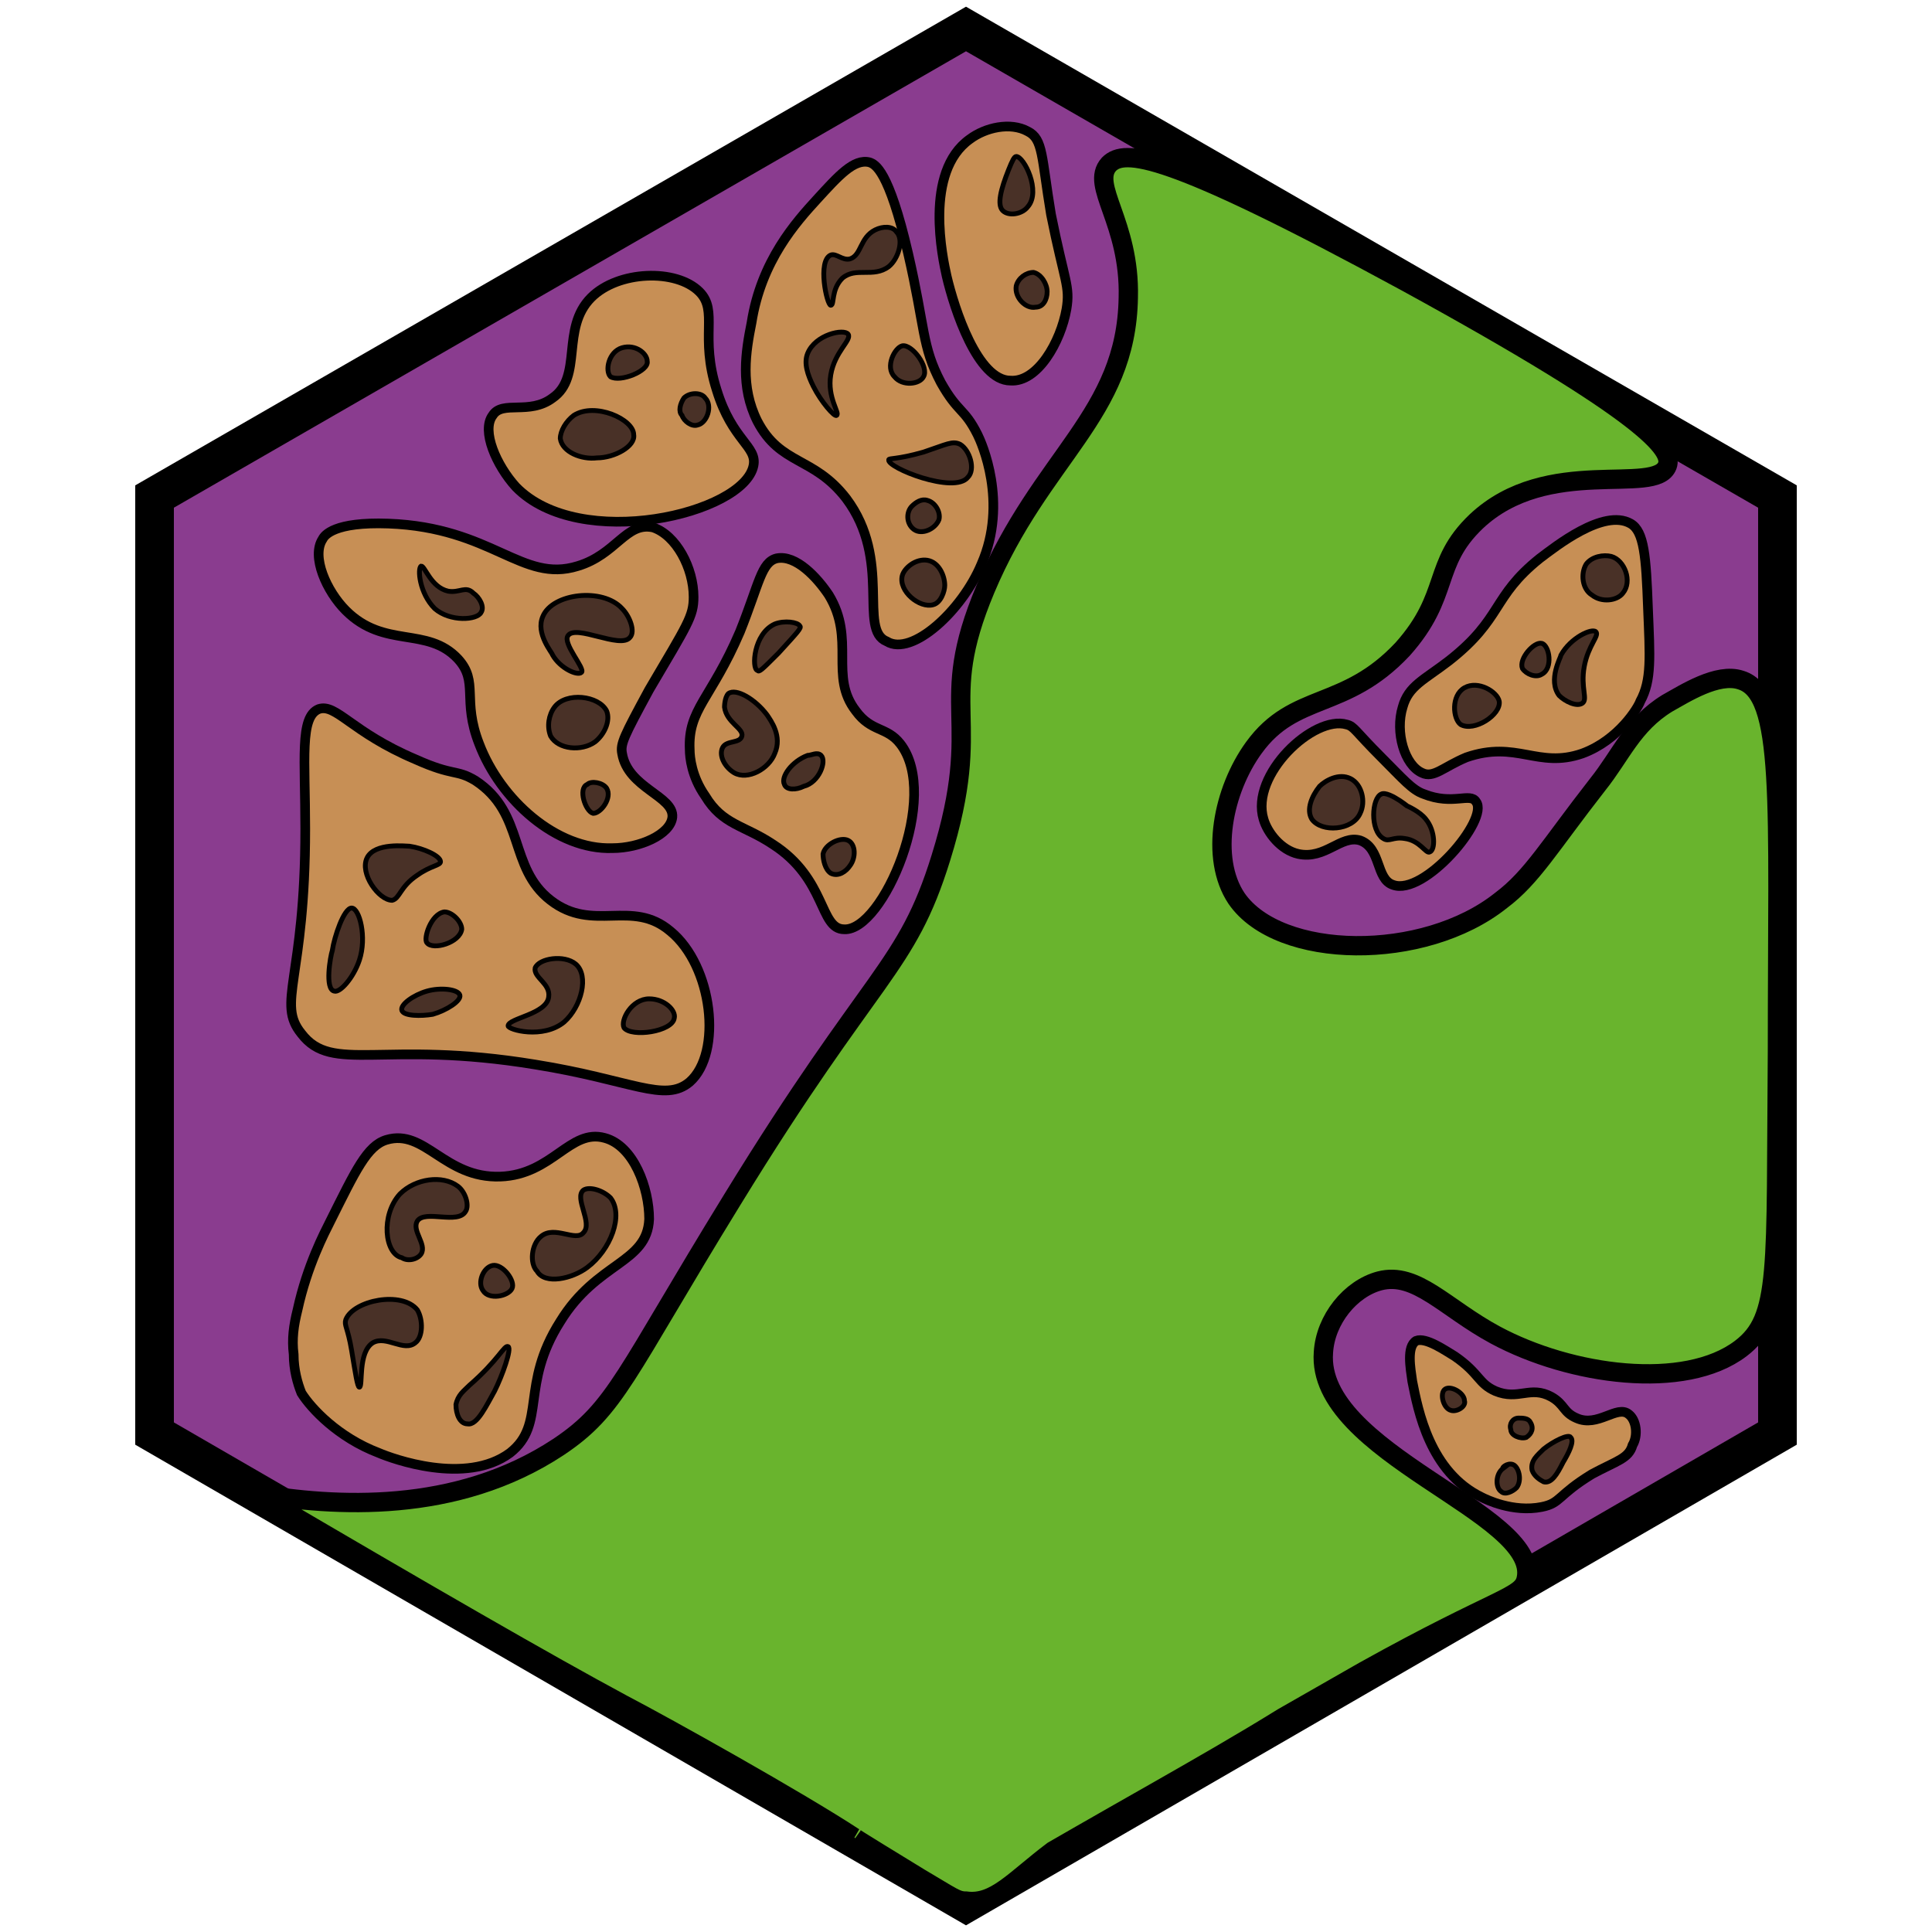 <?xml version="1.0" encoding="utf-8"?><!-- Generator: Adobe Illustrator 26.0.3, SVG Export Plug-In . SVG Version: 6.00 Build 0)  --><svg version="1.1" id="Ebene_2_00000126308112139821010380000011903406711838980787_"	 xmlns="http://www.w3.org/2000/svg" xmlns:xlink="http://www.w3.org/1999/xlink" x="0px" y="0px" viewBox="0 0 100 100"	 style="enable-background:new 0 0 100 100;" xml:space="preserve"><style type="text/css">	.st0{fill:#8A3C8F;stroke:#000000;stroke-width:2;stroke-miterlimit:10;}	.st1{fill:#69B42D;stroke:#000000;stroke-miterlimit:10;}	.st2{fill:#C78F55;stroke:#000000;stroke-width:0.5;stroke-miterlimit:10;}	.st3{fill:#C78F55;stroke:#000000;stroke-width:0.5;stroke-miterlimit:10;}	.st4{fill:#493127;stroke:#000000;stroke-width:0.25;stroke-miterlimit:10;}	.st5{fill:#493127;stroke:#000000;stroke-width:0.25;stroke-miterlimit:10;}	.st6{fill:none;stroke:#000000;stroke-width:0.25;stroke-miterlimit:10;}</style><polygon class="st0" points="92,25.7 50,1.5 8,25.7 8,74.2 50,98.5 92,74.2 "/><path class="st1" d="M32.2,88.2c2.3,1.2,9.1,5,12,6.9c0,0-0.2-0.1,3.4,2.1c1.7,1,1.9,1.2,2.4,1.2c1.5,0.2,2.5-1.1,4.5-2.6	c0,0,1.9-1.1,5.6-3.2c2.1-1.2,4.2-2.4,6.3-3.7c2.8-1.6,4.2-2.4,4.2-2.4c7-3.9,8.2-3.8,8.4-4.8c0.7-3.4-10.9-6.5-10.5-11.7	c0.1-1.7,1.4-3.3,2.9-3.7c1.9-0.5,3.4,1.4,6,2.8c3.9,2.1,9.8,2.9,12.7,0.7c2.1-1.6,1.8-4,1.9-15.4c0-13,0.4-18.5-1.9-19.2	c-1.2-0.4-2.9,0.7-3.8,1.2c-1.8,1.1-2.4,2.7-3.6,4.2c-2.5,3.2-3.4,4.8-5,6c-4,3.2-11.5,3.1-13.7-0.1c-1.4-2.1-0.7-5.6,0.9-7.8	c2.1-2.9,4.7-1.9,7.7-5.1c2.5-2.8,1.5-4.4,3.8-6.6c3.7-3.5,9.3-1.3,9.9-2.9c0.3-0.8-0.9-2.6-13.5-9.5C60.3,7.8,58.2,7.7,57.4,8.5	c-1,1.1,1.1,3,1,6.9c-0.1,6.1-4.5,8.2-7.4,15.1c-2.6,6.2,0,6.5-2.3,13.9c-1.8,5.8-3.5,5.8-10.8,17.7c-5.6,9.1-6,10.8-9,12.8	c-5.3,3.5-11.6,3.1-15.7,2.4C22.4,82.7,28.3,86.1,32.2,88.2z"/><path class="st2" d="M19.6,75.2c0.7,0.3,4.5,1.7,6.8,0c1.9-1.5,0.5-3.5,2.6-6.8c1.9-3.1,4.5-3,4.6-5.3c0-1.6-0.8-3.8-2.3-4.2	c-1.8-0.5-2.7,1.9-5.4,2c-2.9,0.1-3.9-2.5-5.9-1.9c-1,0.3-1.6,1.6-2.9,4.2c-0.3,0.6-1.2,2.3-1.7,4.6c-0.2,0.8-0.3,1.5-0.2,2.3	c0,0.8,0.2,1.5,0.4,2C16.1,72.9,17.5,74.4,19.6,75.2z"/><path class="st2" d="M27.7,55.1c5,0.8,6.7,2,8,0.9c1.7-1.5,1.2-6-1-7.8c-2-1.7-4,0.1-6.2-1.6c-2.2-1.7-1.3-4.5-3.9-6.2	c-1-0.6-1.1-0.2-3.1-1.1c-3.3-1.4-4.1-2.9-5-2.6c-1,0.4-0.7,2.6-0.7,6.2c0,7.8-1.5,9-0.2,10.6C17.2,55.6,19.8,53.8,27.7,55.1z"/><path class="st3" d="M23.7,34.1c1.1,1.2,0.2,2.1,1.1,4.4c1.1,2.9,4,5.5,6.9,5.4c1.4,0,3-0.7,3.1-1.6c0.1-1.1-2.3-1.5-2.6-3.3	c-0.1-0.5,0.1-0.9,1.4-3.3c2-3.4,2.3-3.8,2.3-4.8c0-1.5-0.9-3.2-2.1-3.6c-1.4-0.3-1.9,1.4-3.9,2c-2.9,0.9-4.4-2-9.8-2.2	c-2.8-0.1-3.3,0.6-3.4,0.8c-0.6,0.9,0.2,2.7,1.2,3.7C19.9,33.6,22.1,32.4,23.7,34.1z"/><path class="st3" d="M40,43.7c2.8,1.8,2.4,4.4,3.7,4.4c2,0.1,5-6.9,2.9-9.6c-0.7-0.9-1.5-0.6-2.3-1.7c-1.4-1.8,0-3.7-1.4-6	c-0.6-0.9-1.7-2.1-2.7-1.9c-0.8,0.2-0.9,1.3-1.9,3.8c-1.5,3.5-2.7,4-2.6,6.1c0,0.4,0.1,1.4,0.8,2.4C37.4,42.7,38.5,42.7,40,43.7z"/><path class="st2" d="M39,24.1c0.2-1-1.1-1.3-1.9-3.9c-0.9-2.8,0.1-4.1-0.9-5.1C35,13.9,32,14,30.6,15.4c-1.6,1.6-0.4,4.1-2,5.2	c-1.2,0.9-2.6,0.1-3.1,0.9c-0.6,0.8,0.2,2.6,1.2,3.7C30,28.6,38.5,26.6,39,24.1z"/><path class="st3" d="M50.8,29.2c1.4-3.2,0-6.3-0.2-6.7c-0.7-1.4-1-1.1-1.9-2.7c-1-1.9-0.8-2.8-1.7-6.7c-1-4.3-1.7-4.6-2-4.7	c-0.8-0.2-1.6,0.7-2.7,1.9c-1.1,1.2-2.9,3.2-3.4,6.4c-0.3,1.5-0.6,3.3,0.3,5.1c1.2,2.3,2.9,1.8,4.6,4c2.4,3.2,0.6,6.8,2.1,7.4	C47.2,34,49.8,31.6,50.8,29.2z"/><path class="st2" d="M55.2,16c0.2-1.2-0.1-1.4-0.8-4.9c-0.5-3-0.4-3.9-1.2-4.3c-0.9-0.5-2.2-0.2-3,0.4c-2.4,1.7-1.4,6.2-1.2,7.1	c0.4,1.7,1.6,5.4,3.3,5.4C53.7,19.8,54.9,17.7,55.2,16z"/><path class="st2" d="M70.4,43.5c1.1,0.4,0.8,2,1.7,2.3c1.6,0.6,5-3.4,4.3-4.3c-0.3-0.5-1.2,0.2-2.7-0.4c-0.6-0.2-1.1-0.8-2.2-1.9	c-1.4-1.4-1.4-1.6-1.8-1.7c-1.7-0.5-5,2.6-4.3,4.9c0.2,0.7,0.9,1.6,1.8,1.8C68.6,44.5,69.4,43.2,70.4,43.5z"/><path class="st3" d="M73.6,40c0.6,0.3,1.1-0.3,2.3-0.8c2.6-0.9,3.7,0.6,6-0.2c1.9-0.7,2.9-2.4,3-2.7c0.6-1.1,0.5-2.3,0.4-4.8	c-0.1-2.7-0.2-4-0.9-4.4c-1.4-0.8-3.9,1.2-4.7,1.8c-2.5,2-1.9,3.1-4.7,5.3c-1.3,1-2.1,1.3-2.4,2.4C72.2,37.9,72.7,39.6,73.6,40z"/><path class="st4" d="M19.3,69.5c0.7-0.4,1.6,0.5,2.2,0c0.4-0.3,0.4-1.2,0.1-1.7c-0.8-1-3.3-0.5-3.7,0.5c-0.1,0.3,0.1,0.4,0.3,1.6	c0.2,1.2,0.3,1.9,0.4,1.9C18.8,71.8,18.5,70,19.3,69.5z"/><path class="st4" d="M25.6,72c0.4-0.8,0.9-2.2,0.7-2.3c-0.2-0.1-0.5,0.7-2,2c-0.3,0.3-0.6,0.5-0.7,1c0,0.5,0.2,1,0.6,1	C24.7,73.8,25.2,72.7,25.6,72z"/><path class="st4" d="M20.7,61.8c0.8-0.8,2.2-1,3-0.4c0.4,0.3,0.6,1,0.4,1.3c-0.4,0.7-2.1-0.1-2.5,0.5c-0.3,0.5,0.5,1.2,0.2,1.7	c-0.2,0.3-0.7,0.4-1,0.2C19.9,64.9,19.7,62.9,20.7,61.8z"/><path class="st4" d="M26.5,66.7c0.2-0.4-0.5-1.3-1-1.2c-0.5,0.1-0.8,0.9-0.5,1.3C25.3,67.3,26.3,67.1,26.5,66.7z"/><path class="st4" d="M30.4,65.6c1.2-0.9,1.9-2.7,1.2-3.6c-0.4-0.4-1.1-0.6-1.4-0.4c-0.5,0.4,0.5,1.7,0,2.2c-0.4,0.5-1.5-0.4-2.2,0.2	c-0.5,0.4-0.6,1.4-0.2,1.8C28.2,66.5,29.6,66.2,30.4,65.6z"/><path class="st4" d="M17.2,49.2c0.1-0.7,0.6-2.2,1-2.2c0.4,0,0.8,1.5,0.4,2.7c-0.3,0.9-1,1.7-1.3,1.6C16.8,51.2,17.1,49.5,17.2,49.2	z"/><path class="st4" d="M23,47.2c0.4,0,0.9,0.5,0.9,0.9c-0.1,0.7-1.5,1.1-1.8,0.7C21.9,48.6,22.3,47.3,23,47.2z"/><path class="st4" d="M19,44.4c0.4-0.8,2-0.6,2.2-0.6c0.7,0.1,1.6,0.5,1.6,0.8c0,0.2-0.5,0.2-1.2,0.7c-0.9,0.6-0.9,1.2-1.3,1.3	C19.6,46.6,18.6,45.2,19,44.4z"/><path class="st4" d="M23.8,51.5c0.1,0.3-0.7,0.8-1.4,1c-0.6,0.1-1.5,0.1-1.6-0.2s0.6-0.8,1.3-1C22.8,51.1,23.7,51.2,23.8,51.5z"/><path class="st4" d="M29.2,52.9c0.9-0.8,1.3-2.4,0.6-3c-0.6-0.5-1.9-0.3-2.1,0.2c-0.1,0.5,0.8,0.8,0.7,1.5c-0.1,0.9-2.1,1.1-2.1,1.5	C26.3,53.3,28.1,53.8,29.2,52.9z"/><path class="st4" d="M34.9,52.7c0.1-0.4-0.5-1-1.3-1c-0.9,0-1.5,1.1-1.3,1.5C32.7,53.7,34.8,53.4,34.9,52.7z"/><path class="st5" d="M23.2,30.6c-0.9-0.2-1.2-1.3-1.4-1.3c-0.2,0.1-0.1,1.4,0.7,2.2c0.8,0.7,2.2,0.6,2.4,0.2c0.2-0.3-0.1-0.8-0.4-1	C24.1,30.3,23.8,30.7,23.2,30.6z"/><path class="st5" d="M30.1,34.8c0.2-0.2-1-1.5-0.7-1.9c0.4-0.6,2.7,0.7,3.2,0.1c0.3-0.3,0-1.1-0.4-1.5c-1-1.1-3.6-0.8-4.1,0.4	c-0.4,0.9,0.5,1.9,0.5,2C29,34.6,29.9,35,30.1,34.8z"/><path class="st5" d="M28.5,38.1c0.4,0.7,1.6,0.8,2.3,0.3c0.5-0.4,0.8-1.1,0.6-1.6c-0.4-0.8-2.1-1-2.7-0.2	C28.4,37,28.3,37.6,28.5,38.1z"/><path class="st5" d="M30.7,42.1c0.4,0,1-0.8,0.7-1.3c-0.2-0.3-0.8-0.4-1-0.2C29.9,40.8,30.3,42,30.7,42.1z"/><path class="st4" d="M29,22.7c0.1,0.7,1.1,1.1,1.9,1c0.9,0,2-0.6,1.9-1.2c0-0.8-2-1.7-3.1-1C29.3,21.8,29,22.3,29,22.7z"/><path class="st4" d="M35.3,21.5c0.1,0.3,0.5,0.6,0.8,0.5c0.5-0.1,0.8-1,0.4-1.4c-0.2-0.3-0.8-0.3-1.1,0	C35.2,20.9,35.1,21.3,35.3,21.5z"/><path class="st4" d="M33.5,18.7c0-0.4-0.6-0.9-1.3-0.7c-0.7,0.2-0.9,1.2-0.6,1.5C32.1,19.8,33.6,19.2,33.5,18.7z"/><path class="st5" d="M37.4,38.7c-0.2,0.4,0.1,1,0.6,1.3c0.7,0.4,1.8-0.2,2.1-1c0.4-0.9-0.2-1.7-0.4-2c-0.6-0.8-1.6-1.4-2-1.1	c-0.2,0.2-0.2,0.7-0.2,0.7c0.1,0.8,1,1.1,0.9,1.5C38.3,38.5,37.6,38.3,37.4,38.7z"/><path class="st5" d="M40.6,40.6c-0.2-0.4,0.4-1.2,1.2-1.5c0.2,0,0.5-0.2,0.7,0c0.3,0.3-0.1,1.4-0.9,1.6	C41.2,40.9,40.7,40.9,40.6,40.6z"/><path class="st5" d="M43,45.2c0.4,0.2,0.8-0.1,1-0.4c0.3-0.4,0.3-1.1-0.1-1.3c-0.4-0.2-1.2,0.2-1.3,0.7C42.6,44.5,42.7,45,43,45.2z"	/><path class="st5" d="M40.3,33.8c1-1.1,1.2-1.3,1.1-1.4c-0.1-0.2-0.8-0.3-1.3-0.1c-1.1,0.5-1.2,2.3-0.9,2.4	C39.3,34.8,39.4,34.7,40.3,33.8z"/><path class="st5" d="M43.3,21.5c0.2-0.1-0.5-0.9-0.3-2.1c0.2-1.2,1.1-1.8,0.9-2.1c-0.2-0.3-1.7,0-2.1,1c-0.2,0.5,0,1.1,0.3,1.7	C42.5,20.8,43.2,21.6,43.3,21.5z"/><path class="st6" d="M45.6,23.3"/><path class="st5" d="M50.1,24.7c0.4-0.4,0.1-1.4-0.4-1.7c-0.4-0.2-0.7,0-1.9,0.4c-1.4,0.4-1.8,0.3-1.8,0.4	C45.9,24.2,49.4,25.6,50.1,24.7z"/><path class="st5" d="M47.3,27.4c0.4,0.3,1.1,0,1.3-0.5c0.1-0.4-0.2-0.9-0.6-1c-0.3-0.1-0.6,0.1-0.8,0.3	C46.9,26.5,46.9,27.1,47.3,27.4z"/><path class="st5" d="M46.7,29.8c-0.2,0.8,0.9,1.7,1.6,1.5c0.4-0.1,0.6-0.7,0.6-1c0-0.5-0.3-1.2-0.9-1.3	C47.4,28.9,46.8,29.4,46.7,29.8z"/><path class="st5" d="M47.8,19.5c0.3-0.5-0.6-1.7-1.1-1.6c-0.4,0.1-0.9,1.1-0.4,1.6C46.7,20,47.6,19.9,47.8,19.5z"/><path class="st5" d="M43,13.2c0.3-0.1,0.6,0.3,1,0.2c0.6-0.2,0.5-1.1,1.3-1.5c0.4-0.2,0.9-0.2,1.1,0.1c0.4,0.4,0.1,1.4-0.4,1.8	c-0.8,0.6-1.7,0-2.4,0.6C43,15,43.2,15.8,43,15.8C42.8,15.8,42.3,13.5,43,13.2z"/><path class="st4" d="M54.2,15.1c0-0.4-0.3-0.9-0.7-1c-0.4,0-0.8,0.3-0.9,0.7c-0.1,0.6,0.5,1.2,1,1.1C54,15.9,54.2,15.5,54.2,15.1z"	/><path class="st4" d="M53.2,10.7c0.7-0.8-0.2-2.6-0.6-2.6c-0.1,0-0.2,0.2-0.4,0.7c-0.4,1-0.6,1.8-0.3,2.1	C52.2,11.2,52.9,11.1,53.2,10.7z"/><path class="st4" d="M70.4,42.1c0.3-0.6,0.1-1.5-0.5-1.8c-0.6-0.3-1.3,0.1-1.6,0.4c-0.4,0.5-0.7,1.2-0.4,1.7	C68.4,43.1,70,43,70.4,42.1z"/><path class="st4" d="M72.7,43.4c0.8,0.1,1.1,0.8,1.3,0.7c0.3-0.1,0.3-1.1-0.2-1.7c-0.3-0.4-1-0.7-1-0.7l0,0c0.4,0.3-0.9-0.8-1.3-0.6	c-0.5,0.2-0.6,1.9,0.1,2.3C71.9,43.6,72.1,43.3,72.7,43.4z"/><path class="st5" d="M77.6,36.3c-0.1-0.5-1.1-1.1-1.8-0.7c-0.7,0.4-0.6,1.6-0.2,1.9C76.3,37.9,77.7,37,77.6,36.3z"/><path class="st5" d="M79.8,33.3c-0.4-0.1-1.2,0.8-1,1.3c0.2,0.3,0.7,0.5,1,0.3C80.4,34.6,80.2,33.4,79.8,33.3z"/><path class="st5" d="M81.9,36.4c0.3-0.2-0.1-0.8,0.1-1.9c0.2-1.1,0.8-1.6,0.6-1.8c-0.2-0.2-1.3,0.3-1.8,1.2c0,0.1-0.7,1.3-0.1,2.1	C81,36.3,81.6,36.6,81.9,36.4z"/><path class="st5" d="M84,30.7c0.5-0.6,0.1-1.7-0.6-1.9c-0.4-0.1-1,0-1.3,0.4c-0.3,0.5-0.2,1.3,0.3,1.6C82.9,31.2,83.7,31.1,84,30.7z	"/><g>	<path class="st3" d="M84.3,73.2c-0.6-0.5-1.6,0.7-2.7,0.2c-0.7-0.3-0.6-0.7-1.3-1.1c-1.1-0.6-1.7,0.2-2.9-0.3		c-0.9-0.4-0.8-0.9-2.1-1.8c-0.5-0.3-1.5-1-2-0.8c-0.5,0.3-0.3,1.4-0.2,2.1c0.3,1.5,0.9,4.7,3.6,6c0.2,0.1,1.6,0.8,3.1,0.5		c1-0.2,0.8-0.6,2.6-1.7c1.3-0.7,1.9-0.8,2.1-1.5C84.8,74.3,84.7,73.5,84.3,73.2z"/>	<path class="st5" d="M79.9,75c-0.3,0.3-0.7,0.6-0.6,1.1c0.1,0.3,0.4,0.5,0.6,0.6c0.4,0.1,0.7-0.4,1-1c0.3-0.5,0.6-1.1,0.4-1.3		C81.2,74.2,80.4,74.6,79.9,75z"/>	<path class="st5" d="M78.6,73.4c0.2,0,0.5,0,0.6,0.2c0.2,0.3,0.1,0.6-0.2,0.8c-0.3,0.1-0.8-0.1-0.8-0.4		C78.1,73.7,78.3,73.4,78.6,73.4z"/>	<path class="st5" d="M74.8,71.9c-0.3,0.2-0.1,1,0.3,1.1c0.3,0.1,0.8-0.2,0.7-0.5C75.8,72.1,75.1,71.7,74.8,71.9z"/>	<path class="st5" d="M78.3,75.8c0.3,0.1,0.5,0.8,0.2,1.2c-0.2,0.2-0.6,0.4-0.8,0.2c-0.3-0.2-0.3-0.9,0.1-1.2		C77.7,76,78,75.7,78.3,75.8z"/></g></svg>